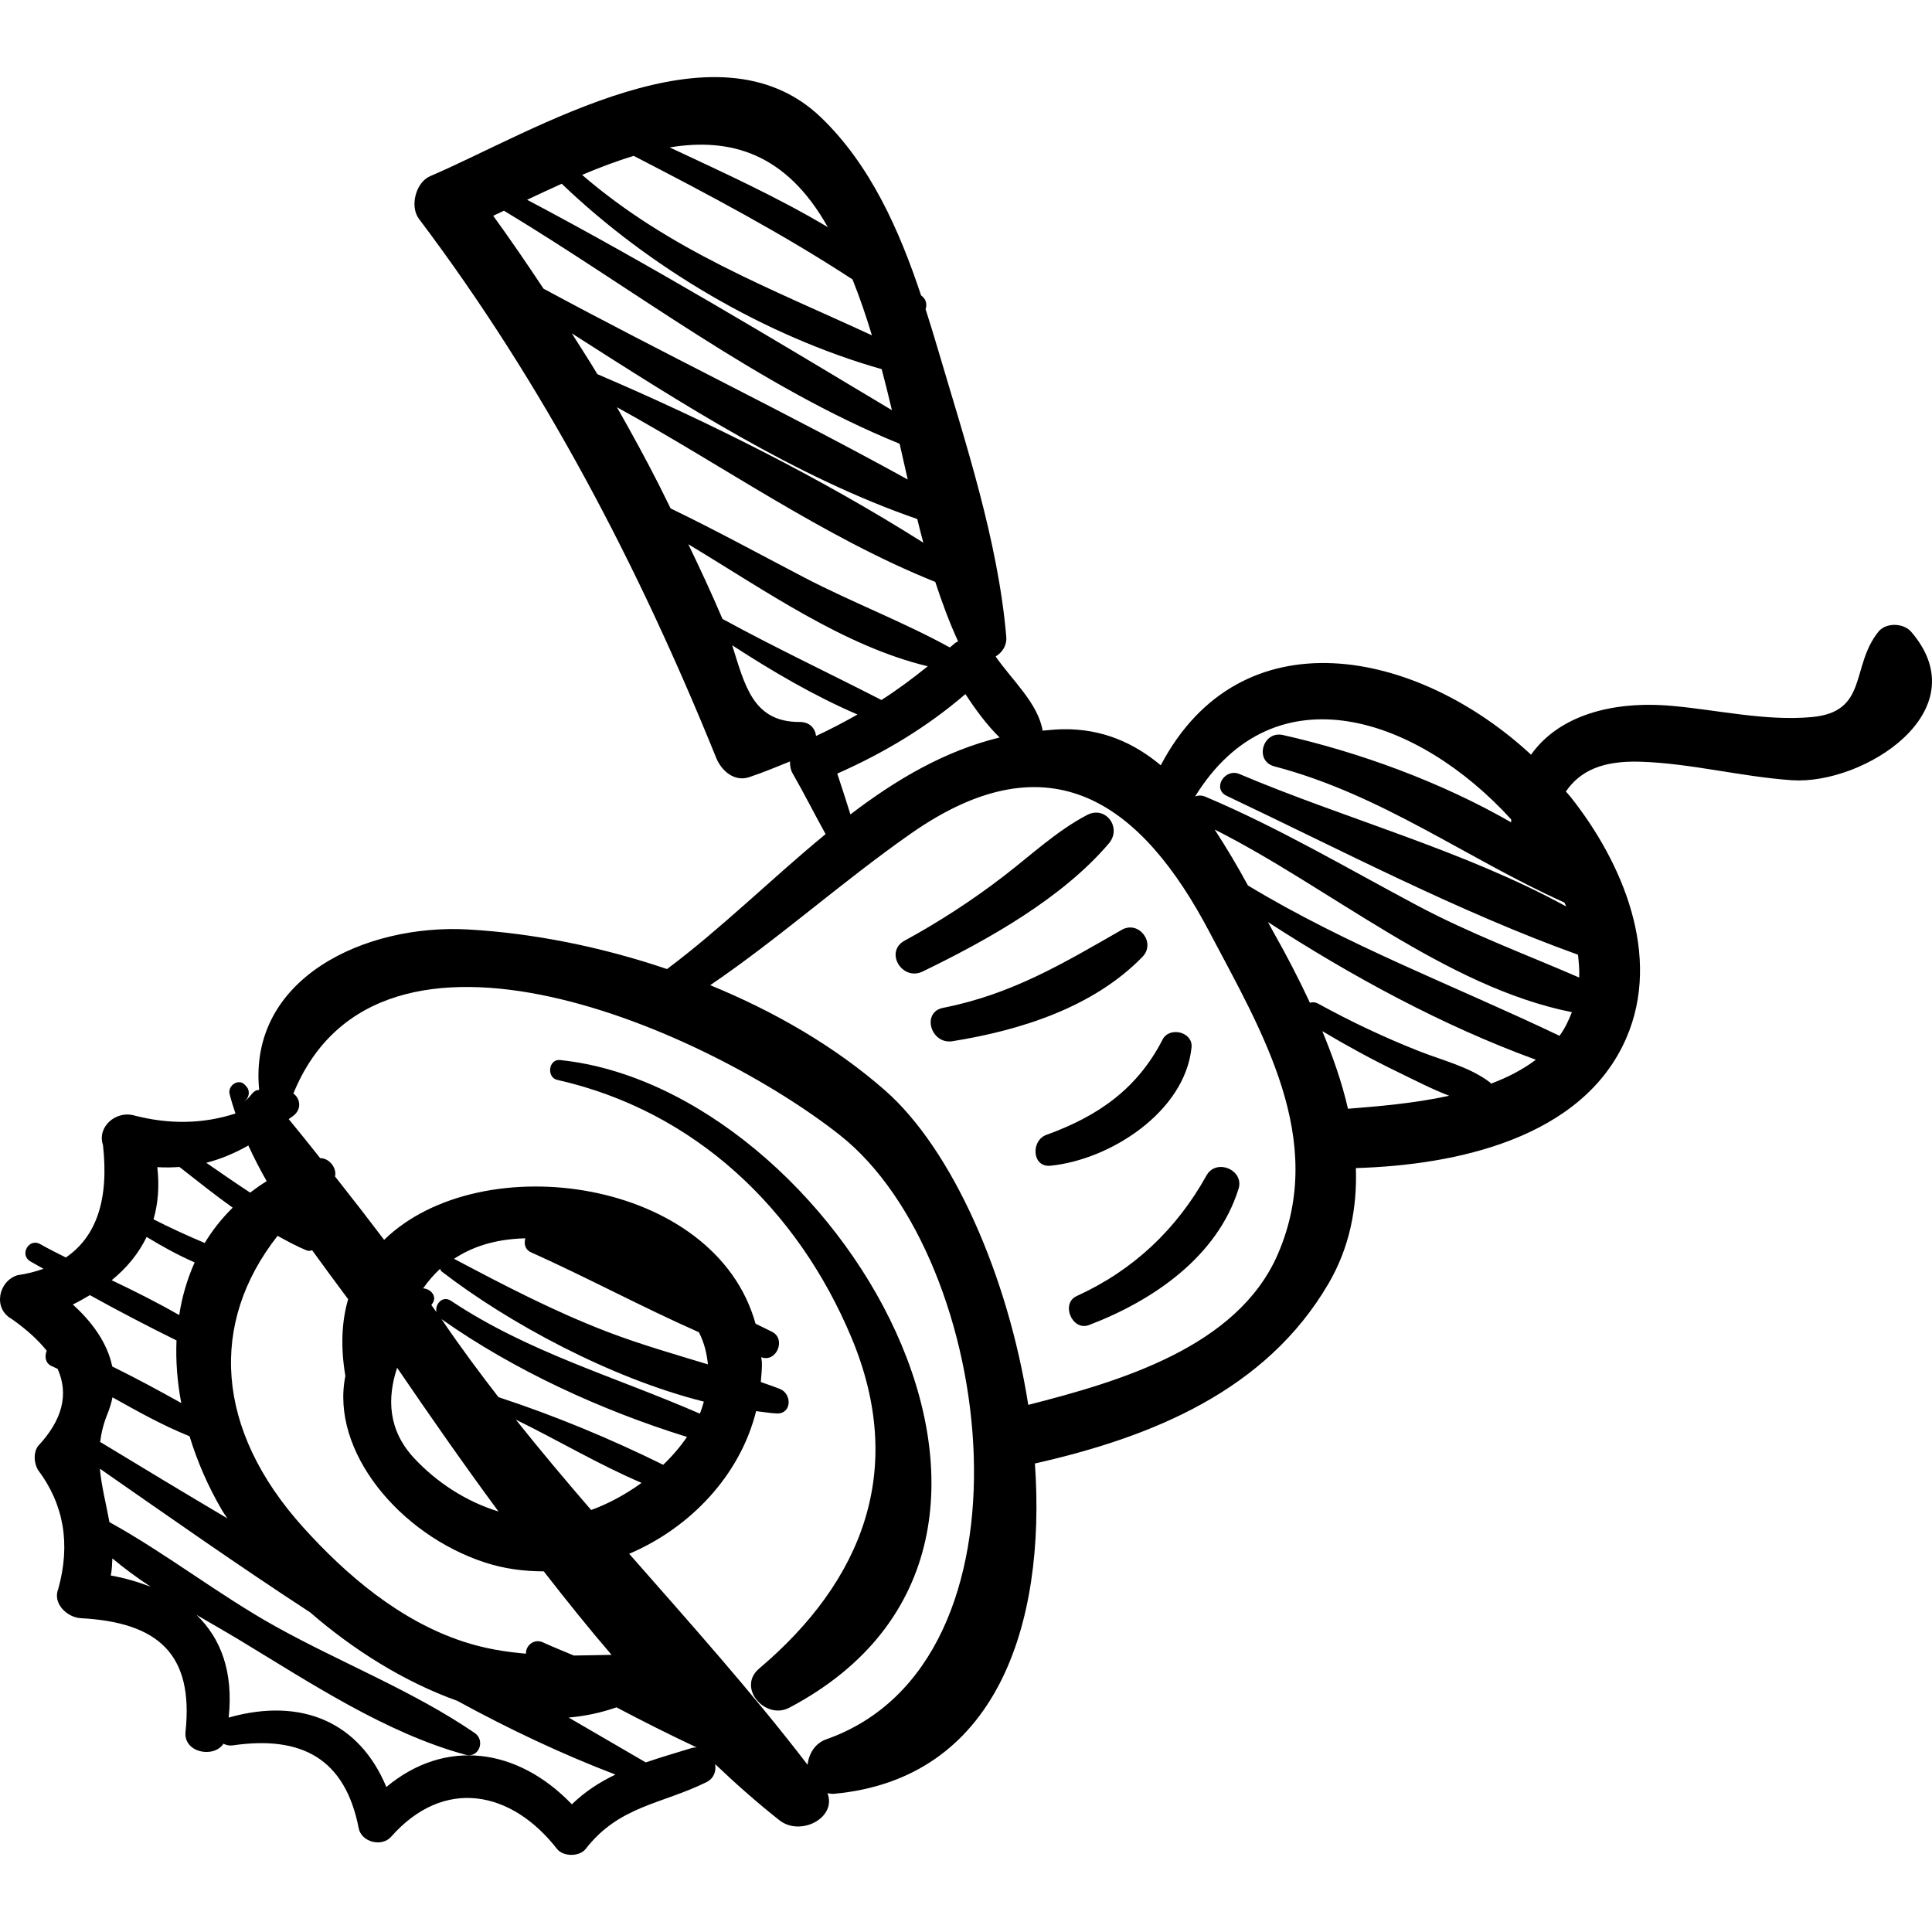 <?xml version="1.0" encoding="iso-8859-1"?>
<!-- Generator: Adobe Illustrator 16.0.0, SVG Export Plug-In . SVG Version: 6.00 Build 0)  -->
<!DOCTYPE svg PUBLIC "-//W3C//DTD SVG 1.1//EN" "http://www.w3.org/Graphics/SVG/1.1/DTD/svg11.dtd">
<svg version="1.1" id="Capa_1" xmlns="http://www.w3.org/2000/svg" xmlns:xlink="http://www.w3.org/1999/xlink" x="0px" y="0px"
	 width="194.531px" height="194.531px" viewBox="0 0 194.531 194.531" style="enable-background:new 0 0 194.531 194.531;"
	 xml:space="preserve">
<g>
	<g>
		<path d="M192.426,63.605c-0.765-0.887-2.534-0.94-3.29,0c-2.832,3.529-0.979,8.082-6.729,8.599
			c-4.633,0.417-9.426-0.714-14.027-1.127c-6.093-0.548-11.44,0.988-14.22,4.912c-11.511-10.667-29.23-14.244-37.285,1.067
			c-2.683-2.244-5.879-3.695-9.876-3.629c-0.688,0.011-1.352,0.082-2.021,0.141c-0.449-2.754-3.113-5.121-4.729-7.467
			c0.673-0.41,1.146-1.106,1.069-1.998c-0.821-9.658-4.136-19.613-6.862-28.875c-0.398-1.351-0.82-2.721-1.259-4.093
			c0.139-0.424,0.089-0.901-0.294-1.256c-0.052-0.048-0.108-0.088-0.16-0.136c-2.195-6.578-5.088-13.106-10.052-17.896
			C72.106,1.629,53.767,13.266,43.31,17.739c-1.451,0.621-2.07,3.046-1.127,4.296C54.751,38.698,64.302,57.02,72.117,76.317
			c0.525,1.297,1.848,2.464,3.372,1.915c1.374-0.462,2.714-1.013,4.055-1.562c-0.007,0.415,0.051,0.828,0.241,1.159
			c1.165,2.026,2.213,4.114,3.344,6.157c-5.398,4.434-10.497,9.499-15.967,13.587c-6.596-2.235-13.461-3.613-20.042-3.986
			c-10.274-0.582-22.135,4.852-21.025,16.167c-0.674-0.06-0.91,0.881-1.522,1.114c0.481-0.23,0.658-0.982,0.26-1.436
			c-0.051-0.059-0.102-0.117-0.154-0.177c-0.642-0.731-1.778,0.048-1.56,0.908c0.167,0.659,0.372,1.308,0.589,1.954
			c-3.256,1.057-6.695,1.128-10.327,0.164c-1.722-0.407-3.627,1.164-3.013,3.013c0.615,5.481-0.66,9.229-3.742,11.322
			c-0.866-0.443-1.742-0.87-2.582-1.349c-1.122-0.642-2.111,1.061-1.009,1.726c0.437,0.264,0.901,0.501,1.342,0.761
			c-0.804,0.281-1.664,0.513-2.627,0.647c-1.921,0.609-2.472,3.354-0.575,4.402c1.507,1.06,2.677,2.127,3.529,3.202
			c-0.234,0.567-0.145,1.266,0.5,1.544c0.202,0.089,0.399,0.189,0.599,0.28c1.135,2.551,0.496,5.148-1.991,7.792
			c-0.465,0.698-0.39,1.662,0,2.366c2.619,3.473,3.306,7.466,2.061,11.978c-0.618,1.492,0.9,2.896,2.26,2.969
			c7.789,0.417,11.378,3.607,10.546,11.439c-0.222,2.089,2.824,2.703,3.824,1.2c0.267,0.137,0.576,0.219,0.94,0.166
			c6.931-1.006,11.305,1.328,12.674,8.342c0.275,1.41,2.327,1.921,3.263,0.861c5.343-6.053,12.144-4.631,16.699,1.217
			c0.629,0.808,2.268,0.809,2.897,0c3.378-4.34,7.618-4.481,12.141-6.709c0.782-0.385,1.008-1.12,0.888-1.823
			c2.126,2.021,4.284,3.927,6.479,5.655c2.109,1.66,5.787-0.235,4.837-2.727c0.205,0.026,0.39,0.084,0.627,0.062
			c16.293-1.477,21.409-16.874,20.255-33.271c0.021-0.004,0.036,0.004,0.056-0.001c11.726-2.654,23.207-7.311,29.507-18.104
			c2.137-3.661,2.888-7.616,2.755-11.63c10.009-0.29,22.844-2.962,27.231-13.092c3.586-8.278-0.356-17.645-5.59-24.251
			c-0.156-0.197-0.335-0.377-0.495-0.571c1.454-2.125,3.754-3.12,7.5-3.001c5.121,0.163,10.147,1.512,15.258,1.863
			C187.586,79.054,199.349,71.625,192.426,63.605z M100.65,74.257c-5.545,1.352-10.425,4.238-15.021,7.746
			c-0.424-1.376-0.878-2.742-1.326-4.111c4.689-2.072,9.027-4.667,12.902-8.006C98.203,71.417,99.379,73.019,100.65,74.257z
			 M83.349,22.87c-5.092-3.034-10.552-5.511-15.919-8.027C73.534,13.834,79.16,15.397,83.349,22.87z M63.815,15.694
			c0.009,0.005,0.012,0.012,0.021,0.016c7.543,3.895,14.944,7.812,22.004,12.425c0.738,1.844,1.378,3.725,1.953,5.63
			c-10.305-4.773-20.386-8.571-29.183-16.158C60.354,16.873,62.095,16.211,63.815,15.694z M56.559,18.502
			c8.807,8.43,20.434,15.312,32.218,18.669c0.36,1.371,0.705,2.747,1.029,4.13c-12.077-7.243-24.298-14.61-36.732-21.186
			C54.229,19.568,55.393,19.027,56.559,18.502z M49.661,21.728c0.358-0.167,0.722-0.34,1.083-0.511
			c13.029,7.855,25.728,17.732,39.838,23.465c0.27,1.2,0.54,2.4,0.815,3.598c-12.056-6.642-24.528-12.656-36.674-19.215
			C53.082,26.584,51.402,24.132,49.661,21.728z M57.577,33.567c11.099,7.093,22.56,14.47,34.782,18.695
			c0.2,0.794,0.392,1.592,0.608,2.38C82.694,48.15,71.332,42.459,60.15,37.674C59.322,36.288,58.435,34.937,57.577,33.567z
			 M66.375,48.872c-1.347-2.658-2.779-5.276-4.257-7.869c10.686,5.876,20.839,13.085,32.055,17.592
			c0.669,2.034,1.402,4.042,2.297,5.984c-0.114,0.075-0.247,0.11-0.348,0.205c-0.155,0.146-0.326,0.267-0.482,0.41
			c-4.722-2.597-9.845-4.538-14.641-7.037c-4.489-2.339-8.92-4.769-13.476-6.964C67.137,50.421,66.765,49.643,66.375,48.872z
			 M69.305,54.797c7.752,4.665,15.675,10.268,24.111,12.289c-1.505,1.214-3.048,2.364-4.665,3.396
			c-5.354-2.748-10.746-5.288-16.006-8.164C71.666,59.779,70.503,57.28,69.305,54.797z M82.166,74.105
			c-0.081-0.755-0.622-1.415-1.661-1.411c-4.727,0.02-5.521-3.773-6.784-7.724c4.048,2.629,8.251,5.094,12.619,6.974
			C84.983,72.714,83.597,73.441,82.166,74.105z M34.776,138.542c-1.528,7.533,5.423,15.967,14.059,18.786
			c1.93,0.63,3.923,0.889,5.916,0.889c2.219,2.856,4.485,5.682,6.826,8.408c-1.295,0.021-2.553,0.055-3.795,0.069
			c-1.051-0.438-2.112-0.87-3.129-1.33c-0.924-0.417-1.751,0.39-1.691,1.143c-2.056-0.176-4.136-0.498-6.359-1.231
			c-6.339-2.093-11.726-6.654-16.11-11.529c-8.814-9.799-9.47-20.497-2.543-29.312c0.953,0.523,1.906,1.047,2.909,1.461
			c0.218,0.09,0.401,0.051,0.568-0.013c1.196,1.658,2.412,3.304,3.627,4.933C34.402,133.047,34.279,135.629,34.776,138.542z
			 M53.443,126.081c5.665,2.543,11.218,5.537,16.929,8.061c0.549,1.075,0.802,2.157,0.905,3.235
			c-3.394-1.034-6.816-2.011-10.122-3.277c-5.358-2.055-10.383-4.675-15.437-7.352c1.806-1.193,4.052-1.97,7.095-2.062
			c0.027-0.001,0.054,0.004,0.08,0.003C52.744,125.223,52.86,125.819,53.443,126.081z M70.87,141.128
			c-0.127,0.406-0.231,0.817-0.404,1.213c-8.441-3.696-17.239-6.153-25.048-11.36c-0.86-0.573-1.638,0.334-1.476,1.132
			c-0.173-0.237-0.344-0.475-0.511-0.713c0.032-0.043,0.061-0.09,0.093-0.132c0.547-0.735-0.166-1.5-0.919-1.546
			c0.502-0.721,1.068-1.372,1.7-1.959c0.057,0.086,0.067,0.184,0.16,0.256C51.202,133.218,61.468,138.762,70.87,141.128z
			 M50.189,140.678c-1.924-2.489-3.803-5.014-5.571-7.62c-0.055-0.082-0.116-0.161-0.173-0.242
			c7.304,5.148,16.066,9.18,24.73,11.868c-0.686,0.994-1.493,1.939-2.399,2.804C61.486,144.873,55.807,142.516,50.189,140.678z
			 M64.599,149.309c-1.606,1.167-3.351,2.108-5.077,2.731c-2.582-2.99-5.124-6.01-7.581-9.095
			C56.185,145.019,60.298,147.475,64.599,149.309z M50.192,152.19c-3.234-0.988-6.196-2.909-8.481-5.355
			c-2.65-2.838-2.739-6.039-1.726-9.119C43.161,142.376,46.565,147.268,50.192,152.19z M25.005,115.341
			c0.559,1.213,1.173,2.411,1.848,3.59c-0.592,0.359-1.137,0.75-1.665,1.152c-1.488-0.969-2.951-1.993-4.417-3.003
			C22.21,116.711,23.59,116.135,25.005,115.341z M15.839,117.52c0.781,0.048,1.516,0.03,2.234-0.018
			c1.754,1.379,3.521,2.782,5.355,4.098c-1.107,1.088-2.047,2.277-2.815,3.556c-1.749-0.739-3.468-1.525-5.156-2.385
			C15.912,121.195,16.062,119.455,15.839,117.52z M22.884,152.879c-4.277-2.535-8.542-5.104-12.801-7.692
			c0.114-0.916,0.343-1.861,0.749-2.853c0.228-0.556,0.388-1.103,0.493-1.64c2.54,1.419,5.073,2.845,7.761,3.919
			c0.788,2.574,1.887,5.105,3.292,7.49C22.529,152.359,22.721,152.621,22.884,152.879z M14.764,124.546
			c1.561,0.95,3.17,1.84,4.835,2.564c-0.749,1.676-1.273,3.453-1.554,5.305c-2.203-1.266-4.488-2.411-6.801-3.511
			C12.777,127.661,13.959,126.208,14.764,124.546z M7.329,131.35c0.606-0.295,1.168-0.616,1.719-0.945
			c2.881,1.593,5.786,3.113,8.724,4.56c-0.085,2.064,0.075,4.183,0.479,6.303c-2.288-1.278-4.599-2.522-6.948-3.681
			C10.806,135.191,9.245,133.074,7.329,131.35z M11.159,158.638c0.107-0.593,0.135-1.158,0.155-1.724
			c1.21,1.013,2.508,1.964,3.86,2.856C13.938,159.297,12.622,158.897,11.159,158.638z M57.58,181.672
			c-5.487-5.708-12.762-6.677-18.68-1.741c-2.67-6.441-8.445-9.094-15.874-6.991c0.484-4.582-0.768-7.955-3.239-10.339
			c1.513,0.883,2.999,1.729,4.379,2.563c7.04,4.257,14.705,9.349,22.707,11.52c1.365,0.369,2.019-1.444,0.924-2.192
			c-6.191-4.235-13.498-7.079-20.063-10.733c-5.673-3.156-11.019-7.355-16.716-10.498c-0.325-1.812-0.795-3.562-0.961-5.381
			c6.879,4.784,13.933,9.751,21.18,14.474c4.318,3.753,9.47,6.995,14.801,8.899c5.205,2.844,10.514,5.358,15.931,7.428
			C60.403,179.428,58.951,180.354,57.58,181.672z M69.664,176.001c-1.67,0.512-3.203,0.961-4.642,1.453
			c-2.588-1.511-5.176-3.013-7.764-4.516c1.645-0.139,3.253-0.483,4.813-1.027c2.675,1.411,5.373,2.767,8.088,4.043
			C69.999,175.95,69.837,175.947,69.664,176.001z M83.207,175.125c-1.167,0.411-1.778,1.482-1.891,2.572
			c-5.625-7.34-11.832-14.263-17.964-21.248c6.154-2.62,11.173-7.9,12.779-14.363c0.692,0.077,1.407,0.205,2.076,0.233
			c1.526,0.063,1.554-1.969,0.333-2.463c-0.635-0.257-1.291-0.468-1.937-0.702c0.051-0.654,0.132-1.301,0.11-1.972
			c-0.006-0.185-0.056-0.347-0.067-0.527c0.013,0.005,0.027,0.011,0.04,0.016c1.504,0.525,2.476-1.829,1.078-2.558
			c-0.555-0.289-1.13-0.55-1.69-0.831c-4.067-14.655-27.638-17.949-37.397-8.442c-1.563-2.063-3.146-4.114-4.742-6.128
			c-0.066-0.084-0.135-0.166-0.201-0.25c0.195-0.855-0.569-1.854-1.493-1.85c-1.049-1.317-2.1-2.633-3.172-3.931
			c0.147-0.107,0.282-0.195,0.431-0.306c0.927-0.681,0.729-1.786,0.038-2.268c8.684-21.229,41.993-6.144,55.064,4.215
			C100.342,126.794,105.171,167.396,83.207,175.125z M128.67,126.266c-4.069,9.42-16.015,12.852-25.136,15.19
			c-2.045-13.026-7.649-25.715-14.41-31.655c-5.045-4.432-11.131-7.948-17.614-10.604c6.982-4.746,13.304-10.444,20.232-15.285
			c14.136-9.877,23.301-2.862,30.034,9.927C127.064,103.883,133.658,114.72,128.67,126.266z M135.725,111.639
			c-0.603-2.658-1.533-5.272-2.583-7.815c2.458,1.468,4.964,2.836,7.547,4.088c1.677,0.813,3.43,1.728,5.231,2.419
			C142.317,111.116,138.612,111.407,135.725,111.639z M150.121,109.112c-0.033-0.032-0.042-0.086-0.079-0.114
			c-2.046-1.568-4.745-2.209-7.13-3.147c-3.493-1.376-6.877-2.977-10.166-4.783c-0.305-0.168-0.598-0.182-0.85-0.099
			c-1.147-2.457-2.376-4.823-3.6-6.979c-0.207-0.365-0.421-0.771-0.63-1.15c8.413,5.448,17.578,10.44,26.978,13.863
			C153.321,107.701,151.784,108.493,150.121,109.112z M157.027,104.295c-10.526-5.028-21.32-9.065-31.373-15.138
			c-1.029-1.896-2.154-3.791-3.35-5.631c11.607,5.84,23.209,15.843,35.967,18.388C157.942,102.775,157.543,103.583,157.027,104.295z
			 M157.7,91.273c-10.225-5.614-22.316-8.849-32.902-13.337c-1.474-0.625-2.788,1.484-1.283,2.197
			c11.503,5.455,23.357,11.676,35.373,15.997c0.075,0.765,0.162,1.531,0.117,2.296c-5.426-2.354-10.937-4.402-16.215-7.205
			c-7.113-3.776-13.997-7.864-21.43-11.005c-0.366-0.155-0.719-0.138-1.026-0.022c8.044-13.016,22.549-7.887,31.821,2.306
			c-0.003,0.097,0.011,0.205,0.009,0.303c-7.152-4.105-15.373-7.078-22.979-8.793c-2.051-0.462-2.917,2.617-0.87,3.154
			c10.835,2.845,19.227,9.217,29.206,13.712C157.577,91.011,157.648,91.138,157.7,91.273z"/>
		<path d="M56.382,106.734c-1.15-0.118-1.377,1.75-0.27,1.999c13.834,3.119,24.183,12.987,29.607,25.917
			c5.58,13.3,1.16,24.518-9.284,33.358c-2.262,1.915,0.621,5.216,3.039,3.939C111.338,155.134,83.905,109.566,56.382,106.734z"/>
		<path d="M121.485,118.35c-3.029,5.448-7.392,9.562-13.07,12.145c-1.644,0.748-0.458,3.567,1.232,2.923
			c6.443-2.455,12.909-6.857,15.059-13.709C125.31,117.789,122.452,116.61,121.485,118.35z"/>
		<path d="M117.063,104.666c-2.563,4.996-6.535,7.734-11.707,9.604c-1.57,0.566-1.464,3.295,0.42,3.105
			c6.04-0.605,13.548-5.452,14.199-11.919C120.132,103.898,117.748,103.33,117.063,104.666z"/>
		<path d="M112.946,93.625c-5.961,3.417-11.111,6.499-17.972,7.849c-2.23,0.438-1.253,3.714,0.928,3.364
			c6.839-1.095,14.188-3.406,19.137-8.501C116.408,94.927,114.662,92.643,112.946,93.625z"/>
		<path d="M109.454,82.061c-3.047,1.597-5.649,4.045-8.364,6.135c-3.163,2.435-6.503,4.606-10.006,6.517
			c-2.056,1.121-0.249,4.108,1.816,3.107c6.474-3.137,14.032-7.35,18.756-12.904C112.985,83.353,111.338,81.073,109.454,82.061z"/>
	</g>
</g>
<g>
</g>
<g>
</g>
<g>
</g>
<g>
</g>
<g>
</g>
<g>
</g>
<g>
</g>
<g>
</g>
<g>
</g>
<g>
</g>
<g>
</g>
<g>
</g>
<g>
</g>
<g>
</g>
<g>
</g>
</svg>

